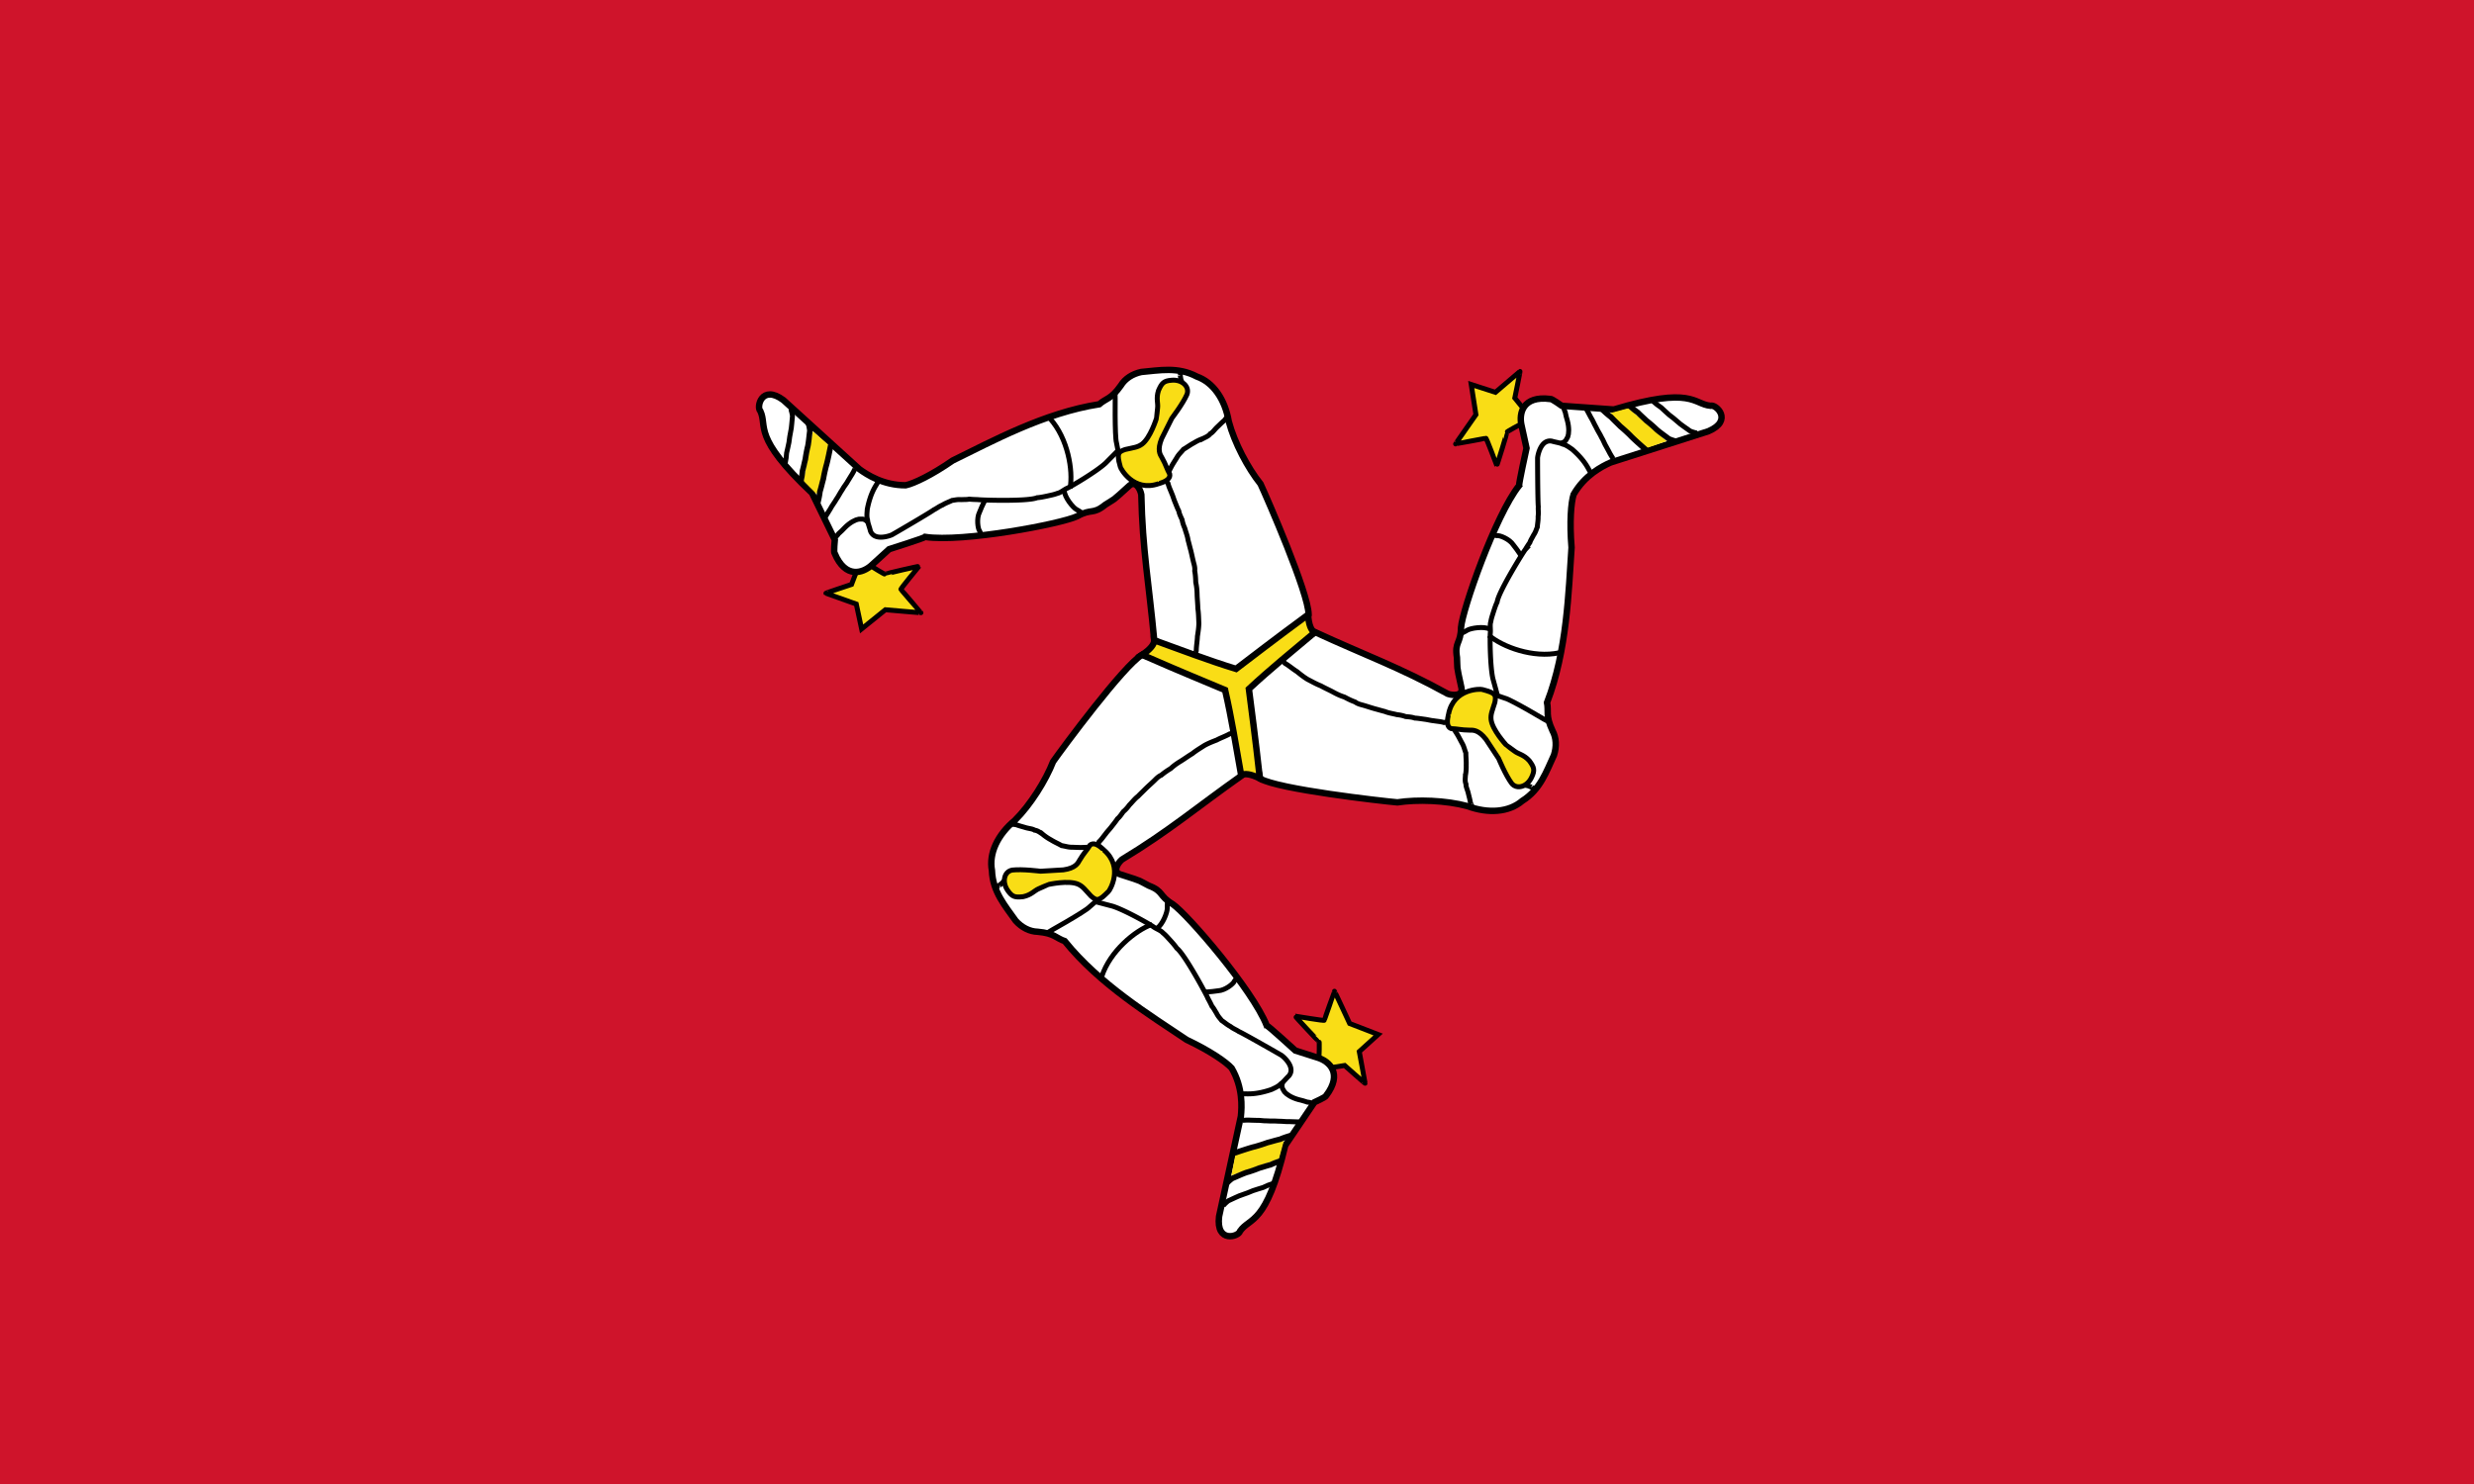 <?xml version="1.0" encoding="UTF-8" standalone="no"?>
<svg
   width="500"
   height="300"
   version="1.1"
   id="svg9"
   xmlns:xlink="http://www.w3.org/1999/xlink"
   xmlns="http://www.w3.org/2000/svg"
   xmlns:svg="http://www.w3.org/2000/svg">
  <defs
     id="defs9" />
  <path
     fill="#cf142b"
     d="M 0,0 H 500 V 300 H 0 Z"
     id="path1"
     style="stroke-width:0.913" />
  <g
     fill="#f9dd16"
     stroke="#000000"
     id="g9"
     transform="translate(-50,-12)">
    <g
       id="a">
      <path
         d="m 225.97,126.346 c 0.22,0.225 2.857,1.819 2.903,1.73 0.046,-0.088 6.903,-1.67 6.857,-1.581 -0.045,0.088 -3.842,4.6 -3.665,4.692 0.176,0.091 3.967,4.63 4.055,4.676 0.088,0.046 -7.18,-0.597 -7.18,-0.597 l -4.807,3.876 -1.076,-5.03 c 0,0 -6.047,-2.134 -6.135,-2.18 -0.088,-0.045 5.175,-1.785 5.175,-1.785 l 1.57,-4.103 c 0,0 2.036,0.387 2.303,0.302 z"
         id="path2" />
      <path
         fill="#ffffff"
         stroke-width="1.3"
         d="m 314.466,136.204 c 0.014,-4.24 -8.335,-23.424 -9.71,-26.374 -2.557,-3.2 -5.263,-8.27 -6.426,-12.647 -0.753,-4.42 -3.117,-7.885 -6.449,-9.06 -3.845,-2.041 -7.6,-1.241 -11.214,-0.927 -1.772,0.377 -3.289,1.334 -4.145,2.744 -1.952,2.792 -3.013,2.58 -4.363,3.782 -11.113,1.732 -21.623,7.467 -29.618,11.376 -4.234,2.939 -7.828,4.646 -9.493,5.005 -4.514,0.017 -7.797,-2.122 -9.365,-3.26 L 208.346,92.897 c -4.43,-3.307 -5.527,1.467 -4.676,2.196 1.48,3.18 -1.723,5.115 10.438,16.57 l 4.606,9.465 c 0,0 -0.255,2.588 -0.041,2.699 2.22,5.289 5.747,3.97 7.412,2.487 l 3.613,-3.291 c 0,0 7.16,-2.267 7.272,-2.48 7.679,1.142 27.465,-2.627 30.727,-4.176 2.94,-1.646 3.128,-0.252 5.675,-2.326 2.13,-1.41 0.959,-0.288 4.893,-3.883 1.211,-1.042 2.17,0.645 2.395,1.824 0.22,11.17 1.587,18.306 2.606,29.443 l 16.733,8.574 z"
         id="path3" />
      <path
         stroke="none"
         d="m 217.839,102.282 c 0.153,0.135 -2.764,9.631 -2.764,9.631 0,0 -2.689,-2.681 -2.666,-2.725 l 1.883,-9.977 z"
         id="path4" />
      <g
         fill="none"
         id="g7">
        <path
           stroke-width="1.13"
           d="m 217.922,101.929 c -0.133,0.642 -0.698,3.504 -0.961,4.287 -0.22,0.866 -0.417,1.74 -0.563,2.607 -0.27,0.948 -0.388,1.568 -0.688,2.543 -0.096,0.835 -0.271,1.619 -0.484,2.455 m -1.851,-16.246 c 0.06,0.123 0.275,0.985 0.307,1.54 -0.102,0.582 -0.264,2.667 -0.487,3.373 a 26.764,26.764 0 0 0 -0.436,2.362 c -0.223,0.857 -0.31,1.42 -0.56,2.3 -0.058,0.76 -0.195,1.47 -0.367,2.226"
           id="path5" />
        <path
           d="m 262.227,96.635 c 3.578,3.982 4.688,10.454 4.04,14.077 m -17.883,9.51 0.065,-0.124 c -0.203,0.39 -0.046,0.167 -0.429,-0.698 -0.406,-0.448 -0.692,-2.625 -0.067,-3.828 0.24,-0.614 0.64,-1.538 0.942,-2.12 0.086,-0.165 0.33,-0.33 0.416,-0.496 m -26.515,-6.177 -0.065,0.124 -0.258,0.498 c -0.335,0.646 -0.787,1.234 -1.094,1.804 -0.324,0.622 -0.823,1.153 -1.147,1.776 -0.415,0.582 -0.78,1.355 -1.21,1.957 -0.402,0.716 -0.85,1.226 -1.244,1.985 -0.34,0.6 -0.614,0.877 -0.966,1.555 l 0.966,-1.555 c -0.34,0.6 -0.614,0.877 -0.966,1.555 m -7.009,-21.82 c 0.062,0.117 0.304,0.93 0.354,1.449 -0.08,0.54 -0.167,2.48 -0.361,3.132 -0.147,0.725 -0.271,1.459 -0.347,2.19 -0.19,0.793 -0.256,1.315 -0.472,2.127 -0.03,0.71 -0.14,1.367 -0.282,2.067 m 16.698,11.933 c -0.84,-0.883 -1.333,-0.56 -1.873,-0.6 -0.598,0.106 -1.684,0.606 -2.787,1.715 -0.403,0.439 -0.741,0.762 -1.274,1.235 -0.24,0.373 -0.437,0.514 -0.702,0.743 m 69.719,-32.889 -0.065,0.125 c 0.203,-0.39 0.056,-0.17 0.24,0.757 0.242,0.64 0.271,1.083 0.539,1.702 m -13.771,0.874 c -0.043,0.083 -0.152,9.118 0.222,10.283 0.112,0.745 0.313,1.37 0.417,2.261 0.001,0.537 0.127,0.987 0.165,1.51 0.306,0.576 0.37,1.155 0.684,1.618 0.153,0.638 0.664,0.664 0.938,1.259 0.382,0.412 1.01,1.139 1.388,1.465 m -10.091,6.339 c -0.278,-0.095 -0.992,-0.66 -1.601,-0.963 -0.687,-0.388 -2.382,-2.41 -2.463,-3.835"
           id="path6" />
        <path
           d="m 275.902,103.13 c -0.022,0.042 -0.942,0.948 -2.448,2.479 -1.927,1.783 -7.17,4.852 -7.8,5.1 -0.604,0.273 -1.358,0.93 -1.954,1.023 -0.685,0.273 -1.368,0.38 -2.016,0.534 -0.791,0.167 -1.462,0.311 -2.076,0.345 -1.843,0.802 -11.554,0.49 -12.055,0.381 a 21.406,21.406 0 0 1 -1.693,-0.088 c -0.462,0.11 -1.009,0.064 -1.633,0.1 -0.755,-0.061 -1.188,0.084 -1.823,0.161 -0.5,0.264 -1.333,0.537 -1.896,0.913 -0.772,0.312 -1.24,0.737 -1.773,0.976 -0.554,0.458 -8.11,4.867 -8.476,5.064 -0.793,0.35 -3.64,1.195 -4.353,-0.807 -0.183,-0.787 -0.546,-1.6 -0.568,-2.202 -0.229,-0.721 -0.099,-1.492 -0.061,-2.165 0.661,-3.41 1.756,-4.753 2.058,-5.335 l 0.323,-0.622 m 70.224,-12.548 -0.065,0.124 c 0.175,-0.336 0.094,-0.16 -0.383,0.434 -0.486,0.392 -1.086,1.014 -1.527,1.42 -0.446,0.441 -0.874,1.066 -1.274,1.235 -0.402,0.526 -0.91,0.692 -1.459,0.982 a 9.901,9.901 0 0 0 -1.896,0.912 c -0.82,0.436 -1.33,0.852 -2.09,1.287 -0.47,0.597 -0.946,0.969 -1.344,1.673 -0.394,0.653 -0.787,1.213 -1.159,1.928 l -0.905,1.744 0.905,-1.744 -0.905,1.744 m 5.789,36.046 0.13,-0.25 c -0.24,0.461 -0.156,0.34 0.069,-0.437 0.002,-0.933 0.223,-2.061 0.233,-2.884 0.14,-0.871 0.282,-1.812 0.291,-2.694 -0.053,-1.032 -0.051,-1.957 -0.205,-2.952 -0.012,-0.916 -0.12,-1.866 -0.147,-2.764 -0.016,-0.889 -0.083,-1.65 -0.276,-2.514 -0.017,-0.646 -0.057,-1.533 -0.215,-2.325 0.085,-0.624 -0.093,-1.198 -0.226,-1.698 -0.241,-0.962 -0.335,-1.523 -0.588,-2.52 -0.153,-0.533 -0.304,-1.216 -0.534,-2.015 -0.083,-0.758 -0.489,-1.742 -0.654,-2.395 -0.225,-0.48 -0.452,-1.13 -0.54,-1.702 -0.235,-0.528 -0.571,-1.171 -0.663,-1.768 -0.248,-0.455 -0.513,-1.162 -0.787,-1.832 -0.237,-0.55 -0.411,-1.228 -0.664,-1.767 -0.254,-0.68 -0.564,-1.262 -0.723,-1.956 -0.243,-0.236 -0.298,-0.494 -0.429,-0.697"
           id="path7" />
      </g>
      <path
         d="m 289.89,91.736 c -0.845,1.932 -3.022,4.754 -3.054,4.816 l -2.072,4.142 c -0.912,2.267 -0.33,3.175 0.068,3.83 0.825,1.455 0.97,2.242 1.58,3.35 0.23,1.383 -2.224,1.849 -2.257,1.911 -5.11,1.773 -7.702,-3.13 -7.729,-3.381 -0.693,-2.573 -0.603,-3 0.963,-3.531 1.796,-0.412 2.517,-0.433 3.406,-1.078 1.682,-1.26 2.87,-5.07 2.902,-5.133 0.032,-0.063 0.252,-2.161 0.252,-2.161 0.131,-1.013 -0.337,-1.94 0.18,-3.543 0.672,-1.548 1.076,-1.97 2.667,-2.093 2.074,-0.188 3.684,1.28 3.094,2.871 z"
         id="path8" />
    </g>
    <use
       xlink:href="#a"
       transform="rotate(120,300,150)"
       id="use8" />
    <use
       xlink:href="#a"
       transform="rotate(-120,300,150)"
       id="use9" />
    <path
       stroke-width="1.3"
       d="m 304.618,169.37 c -1.774,-0.903 -3.127,-1.083 -3.774,-0.646 -1.027,-5.746 -1.932,-11.499 -3.251,-17.227 -10.896,-4.537 -13.199,-5.573 -16.774,-7.127 1.669,-1.085 2.502,-2.167 2.446,-2.945 5.49,1.983 10.925,4.076 16.545,5.797 9.377,-7.167 11.426,-8.644 14.56,-10.963 0.104,1.988 0.625,3.25 1.327,3.592 -4.462,3.762 -8.993,7.422 -13.294,11.43 1.52,11.704 1.773,14.216 2.215,18.089 z"
       id="path9" />
  </g>
</svg>
